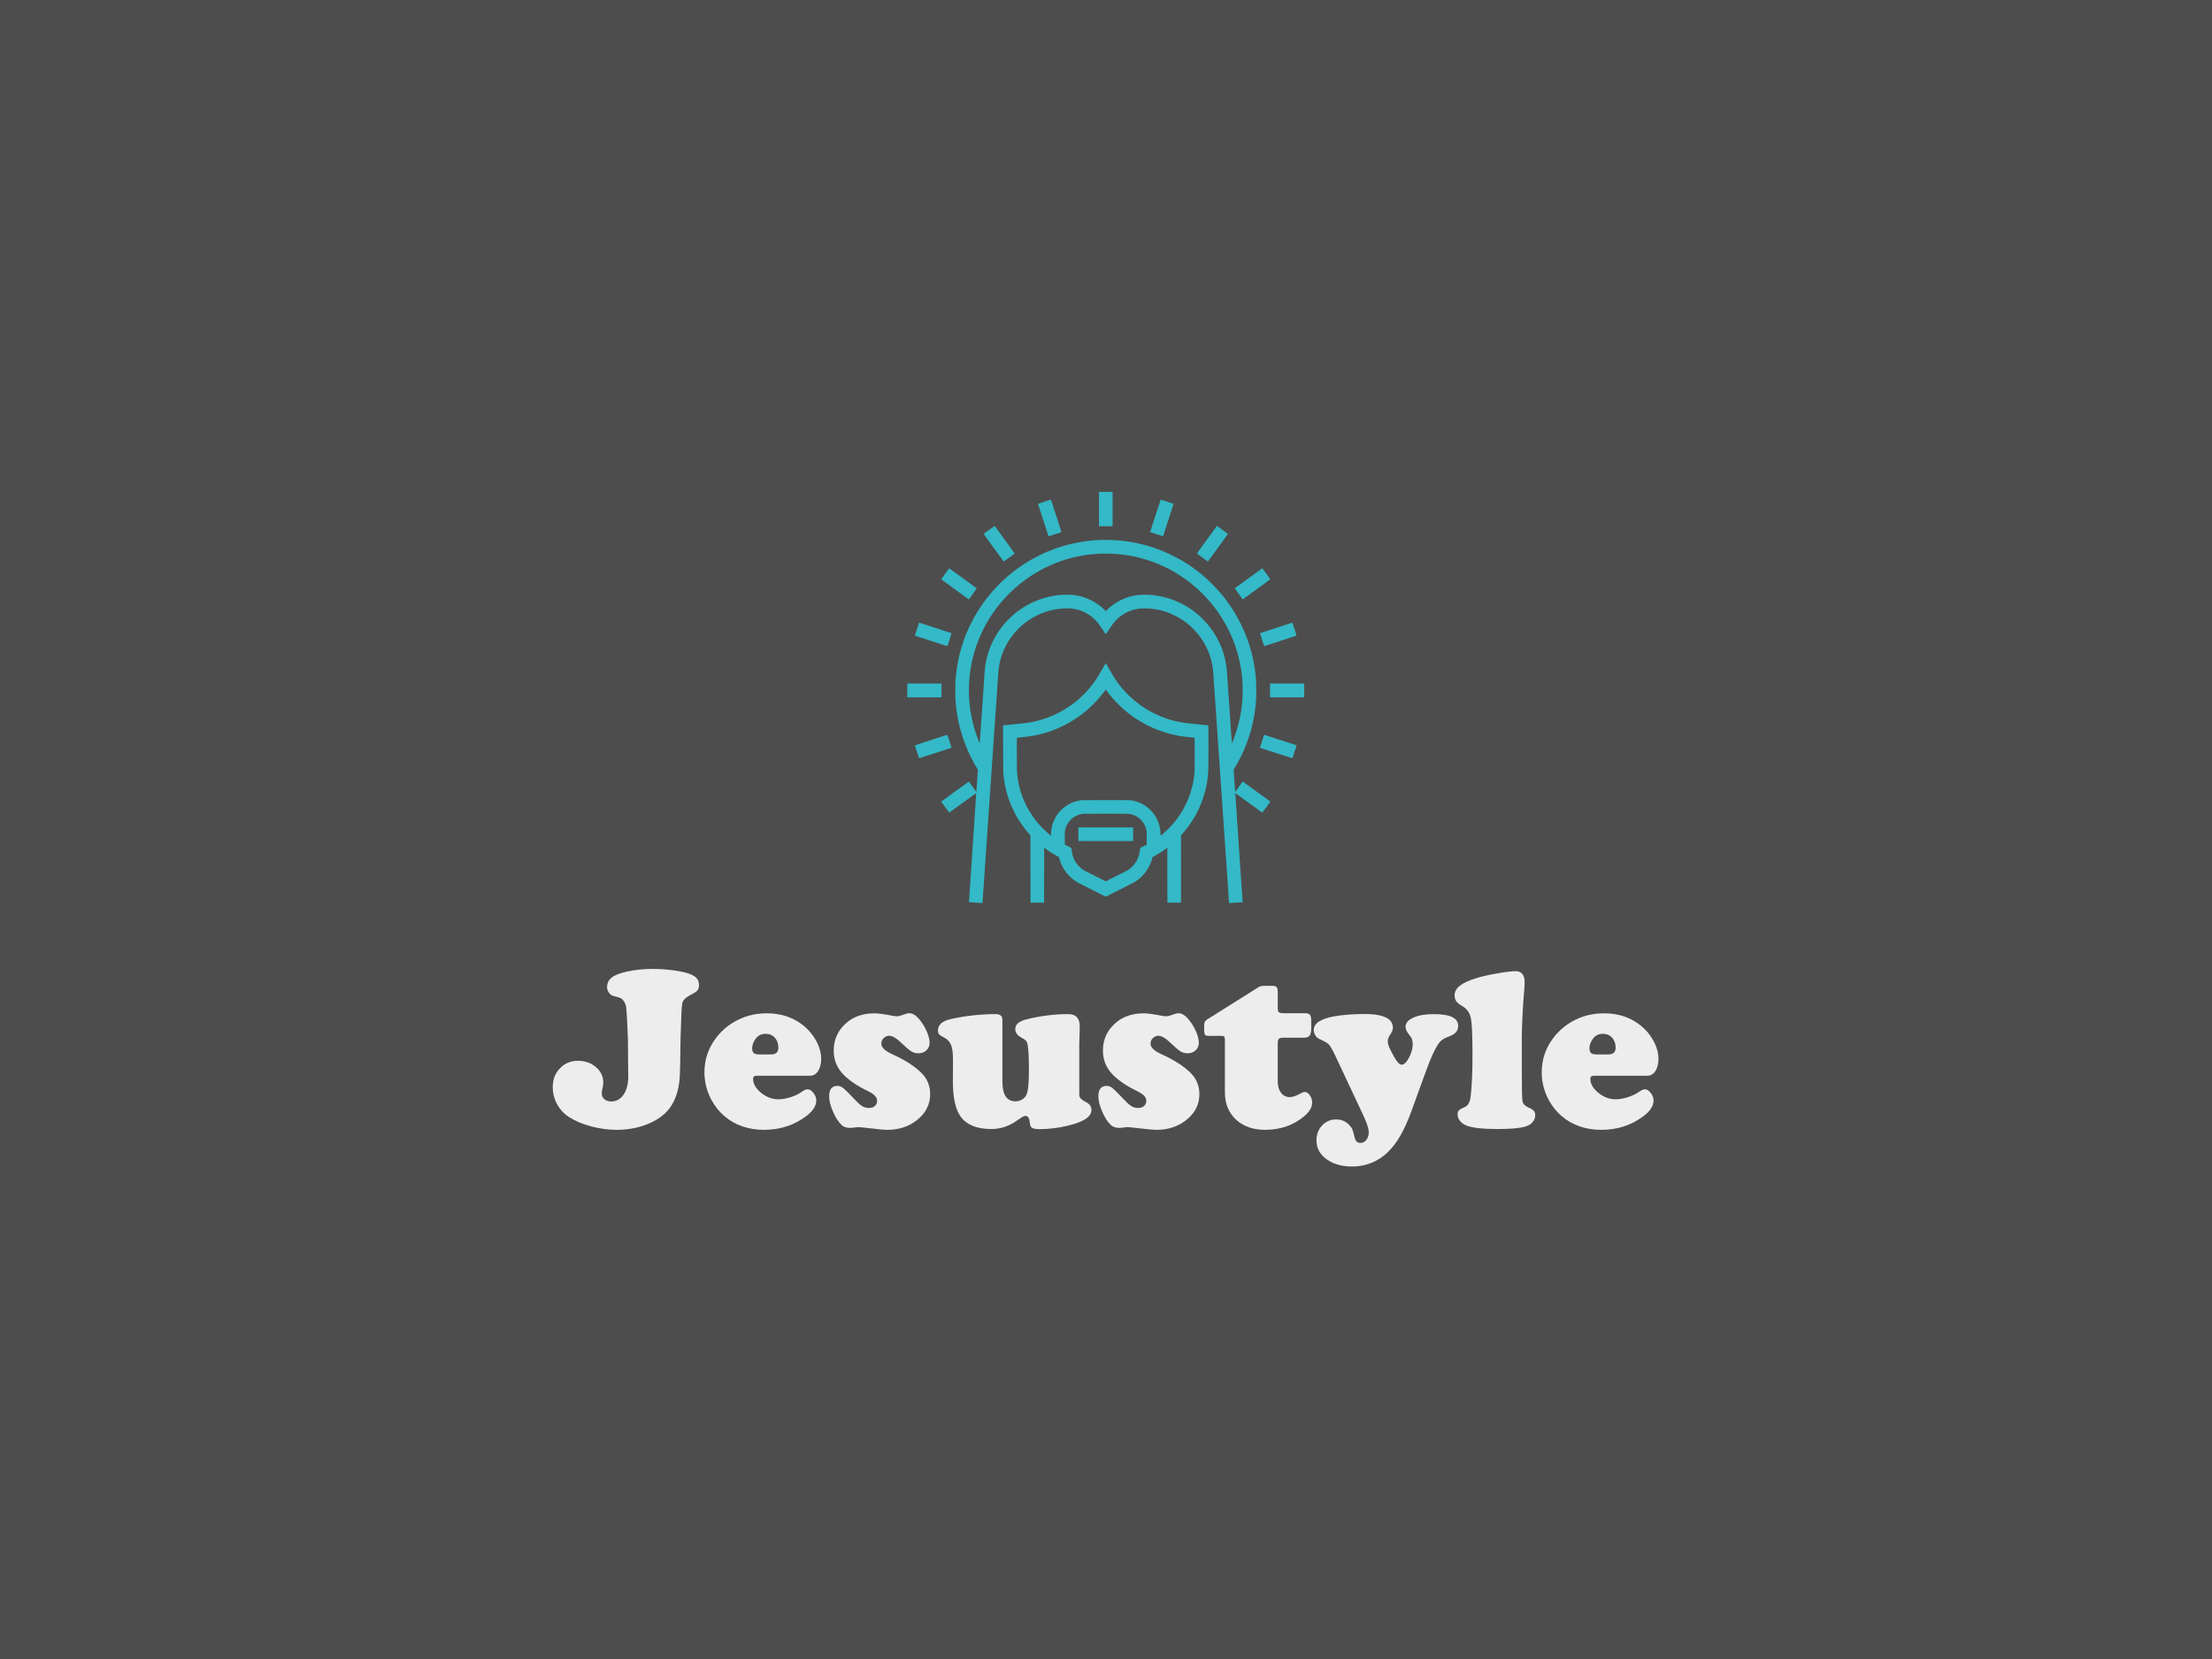 <?xml version="1.0" encoding="utf-8"?>
<svg version="1.1" xmlns:cc="http://creativecommons.org/ns#" xmlns:dc="http://purl.org/dc/elements/1.1/" xmlns:rdf="http://www.w3.org/1999/02/22-rdf-syntax-ns#" xmlns="http://www.w3.org/2000/svg" xmlns:xlink="http://www.w3.org/1999/xlink" x="0px" y="0px" viewBox="0 0 1024 768" xml:space="preserve">
<rect fill="#4d4d4d" width="1024" height="768" />

 
 <g id="logo-group" transform="translate(-179.89 -138) scale(1.351)">
  <path id="path703255" style="font-variant-ligatures:none" d="m356.86 434.15q4.371 0 8.897 0.78 3.707 0.624 5.307 1.717t1.6 3.005q0 1.21-0.585 1.912-0.585 0.663-2.537 1.639-2.263 1.171-2.615 2.771-0.312 1.561-0.585 12.253-0.117 10.341-0.234 12.409-0.078 2.068-0.468 4.019-1.132 5.697-4.566 8.936-2.81 2.654-7.219 4.176t-9.288 1.522q-4.332 0-8.702-1.132-4.332-1.132-7.532-3.122-2.654-1.639-4.215-4.41-1.561-2.81-1.561-5.971 0-3.902 2.458-6.439 2.458-2.576 6.166-2.576 3.629 0 6.166 2.146 2.537 2.185 2.537 5.385 0 0.82-0.468 2.732-0.078 0.39-0.078 0.859 0 1.249 0.898 2.029 0.898 0.78 2.38 0.78 2.615 0 4.215-2.341 1.6-2.341 1.6-6.166l-0.039-3.551-0.078-9.561q-0.351-8.702-0.546-10.224-0.156-1.561-0.859-2.537-0.585-0.78-1.054-1.015-0.429-0.234-2.42-0.741-0.937-0.195-1.6-1.093-0.663-0.898-0.663-1.912 0-2.107 1.639-3.356 1.678-1.288 5.424-2.068 4.176-0.859 8.624-0.859z" stroke-miterlimit="2" stroke-width="0" fill="#ededed"/>
  <path id="path703257" style="font-variant-ligatures:none" d="m410.75 470.75h-18.341q-1.21 0-1.21 1.054 0 2.537 2.732 4.8 2.771 2.224 5.932 2.224 1.873 0 4.136-0.702 2.302-0.741 3.785-1.795 1.327-0.937 2.107-0.937 1.015 0 1.99 1.249 0.976 1.249 0.976 2.576 0 2.81-3.512 5.424-6.205 4.644-14.322 4.644-8.195 0-13.736-4.761-2.693-2.341-4.449-5.658-2.302-4.41-2.302-9.288 0-6.556 3.98-11.785 3.434-4.527 8.741-6.751 3.98-1.678 8.624-1.678 7.415 0 12.605 4.215 2.615 2.107 4.215 4.995 1.834 3.278 1.834 6.4 0 2.537-1.054 4.176-1.054 1.6-2.732 1.6zm-17.326-7.297h3.941q2.498 0 2.498-2.302 0-2.107-1.21-3.434t-3.161-1.327q-2.185 0-3.434 1.717-1.171 1.6-1.171 3.239 0 1.171 0.546 1.639 0.585 0.468 1.99 0.468z" stroke-miterlimit="2" stroke-width="0" fill="#ededed"/>
  <path id="path703259" style="font-variant-ligatures:none" d="m432.76 449.37q1.951 0 6.361 0.859 0.898 0.156 1.483 0.156 0.663 0 2.575-0.702 0.898-0.351 1.522-0.351 1.795 0 3.629 2.302 1.483 1.834 2.42 4.019 0.937 2.185 0.937 3.785 0 1.561-1.093 2.615-1.093 1.015-2.732 1.015-1.366 0-2.458-0.663-1.054-0.663-3.434-2.927-2.498-2.42-4.136-2.42-1.093 0-1.912 0.82-0.78 0.78-0.78 1.873 0 1.912 3.668 3.59 6.595 2.966 10.107 6.478 2.966 2.966 2.966 7.258 0 5.424-4.761 9.053-4.097 3.161-10.029 3.161-1.522 0-5.541-0.507-3.785-0.429-4.254-0.429-0.507 0-1.171 0.117-1.132 0.156-1.639 0.156-1.834 0-2.888-0.937-1.6-1.444-2.966-4.527-1.366-3.122-1.366-5.346 0-3.59 2.81-3.59 1.093 0 1.99 0.741 0.937 0.702 3.863 3.824 1.6 1.717 2.654 2.38 1.054 0.624 2.263 0.624 1.288 0 2.068-0.663 0.78-0.702 0.78-1.834 0-1.756-3.005-3.2-6.283-3.083-9.092-6.361-2.771-3.278-2.771-7.571 0-4.644 2.849-8 4.058-4.8 11.083-4.8z" stroke-miterlimit="2" stroke-width="0" fill="#ededed"/>
  <path id="path703261" style="font-variant-ligatures:none" d="m476.63 451.59v21.151q0 6.79 4.488 6.79 1.132 0 2.224-0.624 1.093-0.663 1.522-1.6 0.859-1.873 0.859-8.351 0-6.4-0.429-8.741-0.156-0.976-0.546-1.405-0.39-0.468-1.483-1.054-2.224-1.171-2.224-2.966 0-2.419 3.824-3.356 7.258-1.795 14.322-1.795 3.941 0 3.941 4.176 0 0.429-0.039 1.756-0.078 1.873-0.117 4.566v17.209q0 1.327 2.263 2.419 1.912 0.937 1.912 2.732 0 3.512-8.312 5.424-4.878 1.132-9.444 1.132-1.873 0-2.575-0.429-0.663-0.429-0.78-1.678-0.195-2.42-1.483-2.42-0.468 0-0.859 0.234-0.39 0.195-2.38 1.561-3.941 2.693-8.468 2.693-7.492 0-10.575-4.332-2.615-3.629-2.615-12.214 0-3.2 0.039-5.463 0-1.327 0-1.795 0-3.356-0.624-4.917-0.585-1.6-2.185-2.498-1.522-0.78-1.951-1.249-0.39-0.468-0.39-1.288 0-2.966 4.488-3.941 7.649-1.678 15.297-1.678 2.302 0 2.302 1.951z" stroke-miterlimit="2" stroke-width="0" fill="#ededed"/>
  <path id="path703263" style="font-variant-ligatures:none" d="m525.01 449.37q1.951 0 6.361 0.859 0.898 0.156 1.483 0.156 0.663 0 2.576-0.702 0.898-0.351 1.522-0.351 1.795 0 3.629 2.302 1.483 1.834 2.42 4.019 0.937 2.185 0.937 3.785 0 1.561-1.093 2.615-1.093 1.015-2.732 1.015-1.366 0-2.458-0.663-1.054-0.663-3.434-2.927-2.498-2.42-4.136-2.42-1.093 0-1.912 0.82-0.78 0.78-0.78 1.873 0 1.912 3.668 3.59 6.595 2.966 10.107 6.478 2.966 2.966 2.966 7.258 0 5.424-4.761 9.053-4.098 3.161-10.029 3.161-1.522 0-5.541-0.507-3.785-0.429-4.254-0.429-0.507 0-1.171 0.117-1.132 0.156-1.639 0.156-1.834 0-2.888-0.937-1.6-1.444-2.966-4.527-1.366-3.122-1.366-5.346 0-3.59 2.81-3.59 1.093 0 1.99 0.741 0.937 0.702 3.863 3.824 1.6 1.717 2.654 2.38 1.054 0.624 2.263 0.624 1.288 0 2.068-0.663 0.78-0.702 0.78-1.834 0-1.756-3.005-3.2-6.283-3.083-9.092-6.361-2.771-3.278-2.771-7.571 0-4.644 2.849-8 4.058-4.8 11.083-4.8z" stroke-miterlimit="2" stroke-width="0" fill="#ededed"/>
  <path id="path703265" style="font-variant-ligatures:none" d="m570.98 459.59v13.19q0 2.341 1.132 3.824 1.171 1.483 2.966 1.483 1.522 0 4.019-1.405 0.585-0.351 1.171-0.351 0.937 0 1.717 1.132 0.78 1.132 0.78 2.458 0 2.419-2.654 4.644-5.541 4.722-13.424 4.722-6.244 0-10.029-3.512-3.785-3.551-3.785-9.327v-18.029q0-0.898-0.234-1.093-0.195-0.234-1.093-0.234h-4.019q-1.132 0-1.444-0.351-0.312-0.39-0.312-1.756v-1.717q0.039-1.171 0.898-1.717l17.873-11.239q0.663-0.351 1.639-0.351h3.161q0.976 0 1.288 0.468 0.351 0.429 0.351 1.756v5.268q0 1.171 0.351 1.522 0.39 0.351 1.6 0.351h7.219q1.444 0 1.873 0.546 0.429 0.507 0.429 2.224v2.302q0 1.873-0.546 2.615-0.546 0.702-1.99 0.702h-7.063q-1.093 0-1.483 0.39-0.39 0.39-0.39 1.483z" stroke-miterlimit="2" stroke-width="0" fill="#ededed"/>
  <path id="path703267" style="font-variant-ligatures:none" d="m621.99 468.57-5.151 14.166q-1.912 5.268-3.863 8.585-1.912 3.356-4.371 5.697-5.073 4.839-12.214 4.839-5.776 0-9.366-3.044-2.771-2.341-2.771-5.971 0-3.005 1.912-5.034 1.951-2.068 4.761-2.068t4.527 1.873q0.819 0.859 1.093 1.522 0.273 0.663 0.819 2.927 0.429 1.717 1.951 1.717 1.21 0 2.029-1.054t0.82-2.615q0-1.834-2.029-6.127l-9.405-20.019q-1.483-3.122-2.224-3.902-0.741-0.78-3.278-1.912-0.78-0.312-1.366-1.21-0.546-0.937-0.546-1.795 0-3.473 6.907-4.722 4.605-0.819 10.497-0.819 4.136 0 6.517 0.859 3.2 1.132 3.2 3.863 0 0.976-0.898 2.302-0.859 1.249-0.859 2.224 0 0.937 0.39 1.951 0.429 1.015 1.756 3.434 1.483 2.732 2.615 2.732 1.21 0 2.498-2.38 1.288-2.42 1.288-4.644 0-1.795-0.976-2.927-1.483-1.756-1.483-3.005 0-1.99 2.654-3.161 2.654-1.21 7.102-1.21 8.273 0 8.273 3.98 0 1.444-0.859 2.341-0.819 0.859-3.044 1.639-1.873 0.702-2.966 2.341-1.717 2.615-3.941 8.624z" stroke-miterlimit="2" stroke-width="0" fill="#ededed"/>
  <path id="path703269" style="font-variant-ligatures:none" d="m654.61 457.29v12.527q0 8.312 0.234 9.678 0.273 1.366 1.951 2.107 1.444 0.624 1.912 1.171 0.507 0.546 0.507 1.561 0 1.288-0.937 2.341-0.898 1.054-2.419 1.483-2.81 0.859-9.483 0.859-7.532 0-10.575-1.132-1.405-0.507-2.302-1.561-0.898-1.093-0.898-2.263 0-0.937 0.468-1.444 0.507-0.507 2.146-1.21 1.522-0.663 1.873-3.629 0.624-5.073 0.624-14.439 0-9.522-0.546-12.253-0.546-2.732-2.732-4.058-1.639-0.937-2.263-1.756-0.585-0.859-0.585-2.068 0-1.912 1.834-3.317 1.834-1.444 5.854-2.654 2.693-0.82 6.985-1.561 4.293-0.741 6.244-0.741 3.083 0 3.083 3.824 0 1.249-0.39 5.736-0.507 6.985-0.585 12.8z" stroke-miterlimit="2" stroke-width="0" fill="#ededed"/>
  <path id="path703271" style="font-variant-ligatures:none" d="m697.65 470.75h-18.341q-1.21 0-1.21 1.054 0 2.537 2.732 4.8 2.771 2.224 5.932 2.224 1.873 0 4.136-0.702 2.302-0.741 3.785-1.795 1.327-0.937 2.107-0.937 1.015 0 1.99 1.249 0.976 1.249 0.976 2.576 0 2.81-3.512 5.424-6.205 4.644-14.322 4.644-8.195 0-13.736-4.761-2.693-2.341-4.449-5.658-2.302-4.41-2.302-9.288 0-6.556 3.98-11.785 3.434-4.527 8.741-6.751 3.98-1.678 8.624-1.678 7.414 0 12.605 4.215 2.615 2.107 4.215 4.995 1.834 3.278 1.834 6.4 0 2.537-1.054 4.176-1.054 1.6-2.732 1.6zm-17.326-7.297h3.941q2.498 0 2.498-2.302 0-2.107-1.21-3.434t-3.161-1.327q-2.185 0-3.434 1.717-1.171 1.6-1.171 3.239 0 1.171 0.546 1.639 0.585 0.468 1.99 0.468z" stroke-miterlimit="2" stroke-width="0" fill="#ededed"/>
  <path id="icon" stroke-width=".75" fill="#33b9c7" d="m512.06 270.7h-2.335v11.759h4.67v-11.759zm-18.806 2.629c-0.012 0.001-1.011 0.325-2.221 0.719-1.21 0.394-2.2 0.734-2.2 0.755 0 0.021 0.809 2.527 1.796 5.567 0.988 3.041 1.803 5.535 1.81 5.542 0.007 0.007 1.005-0.309 2.217-0.703 1.212-0.394 2.211-0.723 2.22-0.731 0.009-0.008-0.798-2.52-1.793-5.583-0.995-3.063-1.818-5.568-1.83-5.566zm37.634 0.01c-0.023-0.007-0.855 2.494-1.849 5.558-0.994 3.064-1.801 5.576-1.793 5.583 0.008 0.007 1.007 0.334 2.22 0.726 1.214 0.393 2.213 0.707 2.221 0.699 0.008-0.008 0.821-2.502 1.807-5.54 0.986-3.039 1.792-5.543 1.792-5.565 0-0.021-0.98-0.356-2.179-0.744-1.198-0.387-2.198-0.711-2.22-0.718zm-56.89 9.028c-0.015-0.015-0.853 0.571-1.861 1.304-1.008 0.732-1.858 1.356-1.887 1.385-0.044 0.044 0.58 0.926 3.367 4.764 1.881 2.591 3.438 4.716 3.459 4.724 0.021 0.008 0.883-0.6 1.916-1.351l1.877-1.364-0.092-0.13c-0.05-0.07-1.59-2.193-3.421-4.716-1.832-2.523-3.343-4.6-3.358-4.615zm76.222 0.016-0.078-0.053-3.425 4.714c-1.884 2.593-3.429 4.732-3.435 4.753-0.005 0.021 0.831 0.65 1.859 1.397 1.028 0.747 1.882 1.357 1.897 1.357 0.015-0 1.566-2.118 3.446-4.706 1.88-2.588 3.422-4.722 3.428-4.743 0.006-0.02-0.805-0.628-1.801-1.351-0.997-0.723-1.848-1.338-1.891-1.367zm-38.368 4.754c-0.424 0.005-0.959 0.013-1.188 0.019-0.229 0.006-0.811 0.031-1.293 0.055-0.482 0.025-1.204 0.073-1.605 0.106-0.401 0.034-1.068 0.099-1.48 0.146-0.413 0.046-1.022 0.122-1.355 0.169-0.332 0.047-0.989 0.149-1.46 0.227-0.47 0.078-1.221 0.217-1.668 0.308-0.447 0.091-1.104 0.233-1.46 0.315-0.355 0.083-1.04 0.254-1.522 0.382-0.482 0.128-1.326 0.37-1.877 0.538-0.55 0.168-1.216 0.381-1.48 0.472-0.264 0.091-0.77 0.272-1.125 0.402-0.355 0.13-1.039 0.394-1.519 0.588-0.481 0.194-1.222 0.506-1.648 0.694-0.426 0.188-1.347 0.627-2.046 0.976-0.7 0.349-1.638 0.839-2.085 1.088-0.447 0.249-1.151 0.657-1.564 0.906-0.413 0.249-1.163 0.724-1.668 1.056-0.505 0.332-1.171 0.783-1.48 1.002-0.309 0.219-0.929 0.675-1.376 1.013-0.447 0.339-1.057 0.815-1.355 1.059-0.298 0.244-0.833 0.693-1.188 0.997-0.355 0.305-0.918 0.805-1.251 1.111-0.332 0.306-0.921 0.867-1.307 1.247-0.387 0.379-1.027 1.037-1.423 1.462-0.396 0.424-0.934 1.015-1.195 1.314-0.261 0.298-0.729 0.852-1.041 1.23-0.311 0.378-0.797 0.988-1.079 1.355-0.282 0.367-0.768 1.024-1.079 1.46-0.311 0.436-0.812 1.168-1.114 1.626-0.302 0.459-0.77 1.2-1.04 1.647-0.27 0.447-0.706 1.198-0.967 1.668-0.262 0.47-0.689 1.277-0.949 1.793-0.26 0.516-0.636 1.294-0.836 1.729-0.2 0.435-0.513 1.148-0.696 1.585s-0.507 1.263-0.721 1.836c-0.213 0.573-0.53 1.474-0.703 2.002-0.173 0.527-0.42 1.325-0.548 1.772-0.128 0.447-0.344 1.254-0.479 1.793-0.135 0.539-0.341 1.444-0.457 2.01-0.116 0.567-0.276 1.421-0.356 1.897-0.08 0.477-0.192 1.214-0.249 1.638-0.057 0.424-0.141 1.147-0.188 1.605-0.046 0.459-0.104 1.087-0.128 1.397-0.024 0.309-0.062 0.919-0.085 1.355-0.022 0.436-0.041 1.58-0.041 2.544-0 0.963 0.018 2.098 0.041 2.523 0.023 0.424 0.071 1.137 0.107 1.585 0.035 0.447 0.101 1.141 0.146 1.543 0.045 0.401 0.111 0.945 0.146 1.209 0.035 0.264 0.12 0.827 0.188 1.251 0.068 0.424 0.19 1.118 0.271 1.543 0.081 0.424 0.214 1.062 0.294 1.418 0.081 0.355 0.239 1.018 0.353 1.472 0.114 0.455 0.311 1.186 0.437 1.626 0.127 0.44 0.372 1.232 0.546 1.759 0.173 0.527 0.462 1.356 0.641 1.841 0.179 0.485 0.447 1.18 0.595 1.543 0.148 0.363 0.414 0.989 0.59 1.39 0.176 0.401 0.563 1.226 0.86 1.832 0.296 0.606 0.692 1.385 0.878 1.731 0.186 0.346 0.451 0.825 0.588 1.066 0.137 0.241 0.438 0.754 0.668 1.14l0.419 0.701-0.24 3.552c-0.132 1.953-0.252 3.658-0.268 3.787l-0.028 0.235-1.267-1.748c-0.697-0.961-1.281-1.756-1.297-1.766-0.016-0.01-2.148 1.52-4.738 3.401-2.589 1.881-4.714 3.437-4.721 3.458-0.008 0.021 0.6 0.883 1.351 1.915 0.751 1.032 1.381 1.866 1.401 1.854 0.02-0.012 2.102-1.524 4.626-3.358 2.524-1.834 4.599-3.326 4.612-3.314s-0.551 8.416-1.251 18.674c-0.7 10.259-1.26 18.664-1.245 18.678 0.015 0.014 1.057 0.096 2.315 0.181 1.258 0.086 2.301 0.14 2.317 0.12 0.016-0.019 1.246-17.881 2.732-39.692 1.486-21.812 2.729-39.901 2.762-40.198 0.033-0.298 0.113-0.862 0.18-1.254 0.066-0.392 0.17-0.936 0.23-1.209 0.061-0.274 0.193-0.798 0.293-1.165 0.101-0.367 0.279-0.949 0.396-1.293s0.317-0.888 0.444-1.209c0.127-0.321 0.427-0.987 0.667-1.48 0.24-0.493 0.57-1.131 0.733-1.418 0.163-0.287 0.441-0.747 0.616-1.022 0.176-0.276 0.483-0.732 0.684-1.013 0.2-0.282 0.553-0.748 0.782-1.036 0.23-0.288 0.639-0.77 0.909-1.072 0.271-0.301 0.743-0.792 1.049-1.09 0.306-0.299 0.717-0.685 0.912-0.859 0.195-0.173 0.556-0.478 0.802-0.676 0.246-0.198 0.631-0.496 0.855-0.661 0.224-0.165 0.698-0.492 1.054-0.725 0.356-0.234 0.881-0.56 1.168-0.727 0.287-0.166 0.85-0.467 1.251-0.669 0.402-0.201 0.936-0.454 1.188-0.562 0.252-0.108 0.59-0.248 0.751-0.312 0.161-0.064 0.536-0.201 0.834-0.306 0.298-0.104 0.764-0.256 1.036-0.339 0.272-0.082 0.75-0.214 1.063-0.292 0.313-0.078 0.868-0.201 1.233-0.272 0.365-0.071 1.022-0.175 1.46-0.23 0.438-0.055 1.084-0.12 1.435-0.144 0.352-0.024 1.023-0.044 1.492-0.044 0.473 0 1.123 0.028 1.461 0.064 0.334 0.035 0.808 0.102 1.052 0.148 0.244 0.047 0.66 0.139 0.923 0.206 0.264 0.067 0.696 0.195 0.959 0.285 0.264 0.09 0.63 0.224 0.813 0.296 0.183 0.073 0.587 0.261 0.897 0.416 0.31 0.155 0.741 0.39 0.959 0.523 0.218 0.132 0.584 0.374 0.813 0.537 0.229 0.163 0.633 0.477 0.897 0.698 0.264 0.221 0.698 0.628 0.965 0.905 0.266 0.277 0.648 0.706 0.848 0.955 0.199 0.249 0.872 1.216 1.496 2.149 0.623 0.934 1.143 1.698 1.154 1.698 0.012 0 0.531-0.764 1.154-1.698 0.623-0.934 1.296-1.901 1.496-2.149 0.2-0.248 0.577-0.673 0.838-0.944 0.261-0.271 0.635-0.631 0.832-0.799 0.196-0.169 0.574-0.469 0.839-0.667 0.265-0.198 0.701-0.492 0.967-0.653 0.266-0.161 0.71-0.406 0.985-0.543 0.275-0.138 0.669-0.32 0.876-0.406 0.206-0.086 0.591-0.229 0.855-0.319 0.264-0.089 0.696-0.217 0.959-0.284 0.264-0.067 0.621-0.15 0.792-0.184 0.172-0.035 0.548-0.097 0.834-0.138 0.42-0.06 0.792-0.074 1.918-0.073 1.039 0.001 1.573 0.02 2.085 0.075 0.378 0.041 0.979 0.118 1.335 0.173 0.356 0.055 0.957 0.166 1.335 0.247 0.378 0.082 0.965 0.224 1.303 0.317 0.339 0.093 0.911 0.268 1.272 0.39 0.361 0.122 0.957 0.341 1.323 0.487 0.367 0.146 1.107 0.485 1.646 0.754 0.539 0.268 1.243 0.645 1.564 0.838 0.321 0.193 0.725 0.442 0.897 0.554 0.172 0.112 0.534 0.36 0.805 0.553 0.271 0.192 0.73 0.54 1.022 0.772 0.291 0.232 0.708 0.581 0.925 0.774 0.218 0.194 0.637 0.589 0.931 0.878 0.294 0.289 0.757 0.772 1.028 1.073 0.271 0.301 0.681 0.784 0.91 1.072 0.23 0.288 0.575 0.745 0.768 1.016 0.193 0.271 0.5 0.727 0.684 1.014 0.184 0.286 0.468 0.756 0.631 1.042 0.163 0.286 0.493 0.925 0.733 1.418 0.24 0.493 0.54 1.159 0.666 1.48 0.127 0.321 0.317 0.837 0.423 1.147 0.106 0.31 0.247 0.751 0.314 0.98 0.067 0.229 0.187 0.68 0.267 1.001 0.08 0.321 0.194 0.836 0.254 1.144 0.059 0.309 0.143 0.806 0.187 1.105 0.044 0.299 0.101 0.76 0.128 1.024 0.027 0.264 1.263 18.282 2.746 40.04 1.483 21.758 2.71 39.574 2.726 39.59 0.016 0.016 1.066-0.042 2.334-0.128 1.268-0.086 2.308-0.16 2.313-0.163 0.005-0.003-0.565-8.409-1.266-18.679-0.7-10.27-1.264-18.682-1.252-18.694 0.012-0.012 2.087 1.48 4.611 3.315 2.524 1.835 4.607 3.346 4.627 3.359 0.02 0.013 0.658-0.829 1.415-1.871l1.378-1.894-4.699-3.413c-2.584-1.877-4.72-3.426-4.747-3.443-0.032-0.019-0.501 0.591-1.334 1.737l-1.286 1.767-0.028-0.234c-0.015-0.129-0.136-1.832-0.268-3.786l-0.24-3.552 0.43-0.719c0.237-0.395 0.636-1.086 0.887-1.535 0.251-0.45 0.754-1.417 1.117-2.151 0.363-0.734 0.8-1.653 0.971-2.043 0.171-0.39 0.434-1.009 0.583-1.376 0.15-0.367 0.422-1.071 0.605-1.564 0.183-0.493 0.483-1.357 0.667-1.918 0.184-0.562 0.438-1.388 0.565-1.835 0.127-0.447 0.315-1.151 0.418-1.564 0.103-0.413 0.263-1.088 0.354-1.501 0.091-0.413 0.223-1.051 0.292-1.418 0.07-0.367 0.164-0.892 0.209-1.168 0.046-0.275 0.13-0.829 0.187-1.23 0.058-0.402 0.142-1.077 0.188-1.501 0.046-0.424 0.112-1.109 0.146-1.522 0.034-0.413 0.084-1.187 0.111-1.721 0.03-0.609 0.04-1.734 0.027-3.023-0.013-1.279-0.047-2.39-0.088-2.949-0.037-0.493-0.105-1.263-0.151-1.71-0.046-0.447-0.122-1.104-0.168-1.46-0.046-0.356-0.159-1.102-0.25-1.658-0.092-0.557-0.251-1.429-0.354-1.939-0.103-0.51-0.309-1.415-0.456-2.011-0.147-0.596-0.373-1.45-0.502-1.897-0.129-0.447-0.385-1.273-0.57-1.835-0.185-0.562-0.49-1.435-0.68-1.939-0.189-0.505-0.432-1.133-0.54-1.397-0.108-0.264-0.386-0.911-0.618-1.439-0.232-0.527-0.68-1.475-0.995-2.106-0.315-0.631-0.787-1.532-1.05-2.002-0.262-0.47-0.698-1.221-0.968-1.668-0.271-0.447-0.726-1.17-1.011-1.605-0.286-0.436-0.807-1.196-1.159-1.689-0.352-0.493-0.888-1.216-1.191-1.605-0.303-0.39-0.841-1.056-1.195-1.48-0.354-0.425-0.955-1.119-1.335-1.543-0.381-0.424-1.209-1.288-1.841-1.92-0.632-0.631-1.43-1.401-1.774-1.71-0.344-0.309-0.879-0.779-1.188-1.044-0.31-0.265-0.854-0.716-1.209-1.002-0.355-0.286-0.947-0.745-1.313-1.02-0.367-0.275-0.892-0.662-1.168-0.858-0.275-0.197-0.941-0.649-1.48-1.004-0.539-0.356-1.355-0.871-1.814-1.147-0.459-0.275-1.144-0.672-1.522-0.882-0.378-0.21-1.204-0.642-1.835-0.96-0.63-0.318-1.466-0.723-1.856-0.9-0.39-0.176-1.047-0.462-1.46-0.635-0.413-0.173-1.116-0.453-1.564-0.624-0.447-0.171-1.282-0.468-1.856-0.661-0.573-0.193-1.399-0.455-1.835-0.583-0.436-0.128-1.261-0.352-1.835-0.498-0.573-0.146-1.399-0.342-1.835-0.435-0.436-0.093-1.145-0.235-1.575-0.315-0.43-0.08-1.162-0.201-1.626-0.269-0.464-0.068-1.153-0.161-1.531-0.207-0.378-0.045-0.997-0.111-1.376-0.146-0.378-0.035-0.97-0.083-1.314-0.107-0.344-0.024-1.141-0.062-1.772-0.084-0.63-0.022-1.494-0.037-1.918-0.033zm0.584 4.727c1.135 0.007 2.327 0.033 2.648 0.057 0.321 0.024 0.903 0.073 1.293 0.108 0.39 0.035 1.084 0.111 1.543 0.168 0.459 0.057 1.181 0.16 1.605 0.229 0.425 0.069 1.025 0.173 1.334 0.232 0.31 0.058 0.901 0.181 1.314 0.271 0.413 0.091 1.145 0.266 1.626 0.39 0.482 0.124 1.279 0.347 1.772 0.497 0.493 0.15 1.197 0.374 1.564 0.499 0.367 0.125 1.005 0.354 1.418 0.509 0.413 0.155 1.098 0.427 1.522 0.604 0.425 0.178 1.072 0.46 1.439 0.627 0.367 0.167 1.118 0.532 1.668 0.811 0.55 0.279 1.264 0.653 1.585 0.832 0.321 0.179 0.904 0.519 1.296 0.754 0.392 0.235 1.027 0.629 1.411 0.875 0.384 0.246 1.058 0.702 1.497 1.012 0.44 0.311 0.987 0.706 1.216 0.878 0.229 0.173 0.727 0.561 1.105 0.863 0.378 0.302 0.969 0.791 1.313 1.087 0.343 0.296 0.859 0.753 1.147 1.016 0.287 0.263 0.838 0.789 1.225 1.168 0.386 0.379 0.99 0.998 1.34 1.377 0.351 0.378 0.867 0.95 1.147 1.271 0.28 0.321 0.766 0.902 1.081 1.293 0.314 0.391 0.797 1.01 1.072 1.377 0.275 0.367 0.632 0.855 0.794 1.084 0.162 0.229 0.543 0.792 0.846 1.251 0.304 0.459 0.782 1.218 1.063 1.689 0.281 0.47 0.666 1.136 0.857 1.48 0.19 0.344 0.585 1.104 0.877 1.689 0.292 0.585 0.71 1.467 0.928 1.96 0.218 0.493 0.523 1.216 0.678 1.605 0.155 0.39 0.42 1.093 0.589 1.564 0.169 0.47 0.419 1.211 0.555 1.647 0.136 0.436 0.332 1.093 0.435 1.46 0.103 0.367 0.253 0.93 0.333 1.251 0.081 0.321 0.221 0.922 0.313 1.334 0.092 0.413 0.233 1.116 0.315 1.564 0.081 0.447 0.203 1.188 0.271 1.647 0.068 0.459 0.161 1.181 0.208 1.605 0.047 0.424 0.113 1.119 0.147 1.544 0.034 0.425 0.083 1.269 0.11 1.877 0.029 0.662 0.038 1.68 0.023 2.543-0.014 0.791-0.054 1.842-0.089 2.335-0.035 0.493-0.102 1.262-0.148 1.71-0.047 0.447-0.132 1.151-0.189 1.564-0.058 0.413-0.142 0.976-0.188 1.251-0.046 0.275-0.149 0.838-0.23 1.251-0.081 0.413-0.231 1.116-0.334 1.564-0.103 0.447-0.291 1.198-0.418 1.668-0.127 0.47-0.35 1.239-0.496 1.71-0.146 0.47-0.381 1.183-0.522 1.585-0.141 0.401-0.385 1.058-0.541 1.46-0.156 0.401-0.337 0.861-0.402 1.021l-0.118 0.291-0.031-0.208c-0.017-0.114-0.398-5.622-0.846-12.238-0.448-6.617-0.844-12.34-0.878-12.718-0.035-0.379-0.111-1.017-0.168-1.418-0.058-0.402-0.168-1.051-0.246-1.443-0.078-0.393-0.217-1.016-0.31-1.384-0.093-0.369-0.264-0.983-0.379-1.364-0.116-0.381-0.31-0.969-0.432-1.305-0.122-0.337-0.322-0.856-0.442-1.154-0.121-0.298-0.367-0.858-0.546-1.245-0.179-0.387-0.489-1.006-0.688-1.376-0.2-0.37-0.503-0.908-0.675-1.195-0.171-0.286-0.466-0.756-0.655-1.042-0.189-0.287-0.471-0.7-0.627-0.917-0.156-0.218-0.467-0.632-0.691-0.921-0.224-0.289-0.646-0.803-0.939-1.143-0.292-0.34-0.813-0.908-1.158-1.263-0.345-0.354-0.89-0.882-1.212-1.173-0.322-0.291-0.754-0.67-0.96-0.842-0.206-0.172-0.548-0.448-0.76-0.613-0.211-0.166-0.596-0.453-0.855-0.64s-0.704-0.493-0.991-0.683c-0.286-0.189-0.758-0.485-1.047-0.658-0.289-0.173-0.749-0.435-1.022-0.584-0.273-0.148-0.702-0.373-0.955-0.5-0.252-0.126-0.824-0.389-1.272-0.584-0.447-0.195-1.123-0.467-1.501-0.605-0.378-0.138-0.922-0.326-1.209-0.419-0.286-0.093-0.84-0.254-1.23-0.358-0.39-0.105-0.962-0.246-1.272-0.314-0.31-0.069-0.891-0.18-1.293-0.248-0.401-0.068-0.962-0.153-1.246-0.189-0.284-0.036-0.875-0.096-1.314-0.134-0.508-0.043-1.266-0.068-2.09-0.07-0.949-0.002-1.462 0.017-1.929 0.069-0.35 0.039-0.919 0.118-1.264 0.177-0.346 0.058-0.927 0.18-1.293 0.27-0.366 0.09-0.904 0.241-1.196 0.335-0.292 0.094-0.819 0.284-1.17 0.422-0.351 0.138-0.952 0.406-1.334 0.597-0.383 0.19-0.961 0.506-1.285 0.701-0.324 0.195-0.817 0.516-1.097 0.713-0.279 0.196-0.746 0.55-1.036 0.785-0.29 0.235-0.787 0.679-1.103 0.987l-0.575 0.559-0.531-0.518c-0.292-0.285-0.7-0.66-0.906-0.833-0.206-0.173-0.563-0.457-0.792-0.63-0.229-0.173-0.642-0.464-0.917-0.647-0.275-0.183-0.705-0.45-0.955-0.594-0.251-0.144-0.739-0.401-1.084-0.57-0.343-0.176-0.907-0.425-1.251-0.56-0.344-0.135-0.863-0.323-1.153-0.416-0.29-0.093-0.787-0.234-1.105-0.314-0.318-0.079-0.774-0.181-1.016-0.228-0.241-0.047-0.635-0.113-0.876-0.147-0.241-0.034-0.663-0.085-0.938-0.114-0.293-0.03-1.028-0.051-1.772-0.05-0.798 0.002-1.571 0.028-2.073 0.071-0.441 0.037-1.022 0.097-1.293 0.131-0.27 0.035-0.782 0.111-1.138 0.169-0.355 0.058-1.031 0.191-1.501 0.294-0.47 0.104-1.202 0.289-1.626 0.412-0.424 0.123-1.053 0.32-1.397 0.439-0.344 0.118-0.948 0.344-1.342 0.501-0.394 0.157-1.048 0.44-1.453 0.628-0.405 0.188-1.096 0.539-1.535 0.778-0.439 0.24-1.132 0.645-1.54 0.9-0.408 0.255-1.027 0.668-1.376 0.918-0.349 0.249-0.835 0.612-1.08 0.805-0.245 0.193-0.718 0.583-1.049 0.867-0.332 0.284-0.917 0.821-1.299 1.195-0.383 0.374-0.909 0.914-1.169 1.203-0.26 0.288-0.645 0.73-0.856 0.982-0.21 0.252-0.605 0.754-0.877 1.117-0.272 0.362-0.709 0.981-0.971 1.376-0.262 0.394-0.639 0.997-0.838 1.338s-0.528 0.942-0.731 1.334c-0.203 0.393-0.495 0.996-0.649 1.34-0.153 0.344-0.373 0.86-0.487 1.147-0.115 0.286-0.292 0.756-0.394 1.042-0.102 0.286-0.278 0.827-0.391 1.199-0.113 0.373-0.281 0.981-0.374 1.351-0.093 0.37-0.233 0.993-0.31 1.386-0.078 0.392-0.189 1.042-0.247 1.443-0.058 0.401-0.133 1.039-0.168 1.418-0.035 0.378-0.43 6.102-0.878 12.718-0.448 6.617-0.829 12.124-0.846 12.239l-0.031 0.208-0.308-0.771c-0.169-0.425-0.437-1.126-0.596-1.56-0.158-0.434-0.409-1.17-0.557-1.636-0.148-0.466-0.364-1.181-0.48-1.588-0.116-0.408-0.305-1.126-0.42-1.596-0.116-0.47-0.311-1.361-0.434-1.981-0.123-0.619-0.271-1.436-0.33-1.814-0.058-0.379-0.153-1.058-0.211-1.51-0.058-0.452-0.142-1.269-0.188-1.814-0.046-0.546-0.102-1.415-0.125-1.93-0.023-0.516-0.042-1.398-0.042-1.96 0-0.562 0.018-1.434 0.041-1.939 0.022-0.505 0.07-1.284 0.106-1.731 0.036-0.447 0.103-1.151 0.148-1.564 0.046-0.413 0.14-1.135 0.209-1.605 0.069-0.47 0.191-1.211 0.271-1.647 0.08-0.436 0.212-1.093 0.293-1.46 0.081-0.367 0.231-1.005 0.334-1.418 0.103-0.413 0.234-0.919 0.292-1.126 0.058-0.206 0.228-0.779 0.378-1.272 0.15-0.493 0.413-1.291 0.585-1.772 0.171-0.482 0.429-1.176 0.573-1.543 0.144-0.367 0.403-0.996 0.575-1.397 0.173-0.402 0.501-1.125 0.73-1.607 0.229-0.483 0.59-1.205 0.802-1.605 0.212-0.401 0.578-1.066 0.812-1.479 0.235-0.413 0.6-1.032 0.814-1.376 0.213-0.344 0.631-0.992 0.93-1.439 0.299-0.447 0.741-1.085 0.981-1.418 0.241-0.333 0.626-0.849 0.856-1.147 0.23-0.298 0.625-0.795 0.879-1.105 0.254-0.31 0.716-0.854 1.027-1.209 0.311-0.356 0.867-0.966 1.235-1.357 0.368-0.391 1.033-1.06 1.478-1.487 0.445-0.427 1.109-1.043 1.476-1.368 0.367-0.325 1.005-0.869 1.418-1.207 0.413-0.339 1.107-0.884 1.543-1.211 0.436-0.327 1.14-0.834 1.564-1.125 0.425-0.292 1.081-0.728 1.46-0.968 0.379-0.24 0.96-0.598 1.293-0.794 0.332-0.196 0.858-0.497 1.168-0.668 0.31-0.171 0.91-0.491 1.334-0.711 0.425-0.219 1.165-0.58 1.647-0.801 0.482-0.221 1.157-0.521 1.501-0.665 0.344-0.144 0.804-0.333 1.022-0.418 0.218-0.086 0.715-0.274 1.105-0.417 0.39-0.144 1.064-0.377 1.497-0.518 0.434-0.141 1.081-0.342 1.439-0.446 0.357-0.103 1.007-0.28 1.442-0.393 0.436-0.112 1.046-0.26 1.355-0.328 0.31-0.068 0.844-0.18 1.188-0.249 0.344-0.069 0.907-0.173 1.251-0.231 0.344-0.058 0.963-0.153 1.376-0.21 0.413-0.057 1.098-0.141 1.522-0.186 0.425-0.045 1.203-0.111 1.731-0.148 0.528-0.036 1.09-0.072 1.251-0.08 0.161-0.008 1.221-0.009 2.356-0.002zm53.337 5.08-0.068-0.088-4.523 3.291c-2.488 1.81-4.622 3.361-4.741 3.446l-0.217 0.156 1.364 1.882c0.751 1.035 1.379 1.884 1.398 1.885 0.018 0.002 2.154-1.539 4.745-3.424 3.25-2.363 4.705-3.444 4.689-3.484-0.012-0.033-0.598-0.85-1.301-1.818-0.703-0.968-1.309-1.798-1.346-1.847zm-107.36-0.059c-0.013 0-0.096 0.098-0.185 0.219-0.088 0.121-0.691 0.947-1.338 1.838-0.648 0.89-1.187 1.644-1.198 1.675-0.014 0.037 1.346 1.049 3.954 2.944 2.186 1.589 4.315 3.136 4.731 3.439l0.756 0.551 1.364-1.874c0.75-1.031 1.355-1.897 1.344-1.924s-2.131-1.584-4.711-3.459c-2.58-1.874-4.702-3.409-4.716-3.409zm-9.586 18.846-0.74-0.238-0.503 1.549c-0.276 0.852-0.604 1.854-0.728 2.228-0.156 0.471-0.209 0.686-0.175 0.698 0.027 0.01 2.534 0.826 5.571 1.812 3.037 0.987 5.527 1.789 5.534 1.782 0.007-0.007 0.335-1.003 0.729-2.214 0.394-1.211 0.7-2.216 0.68-2.233-0.019-0.017-2.194-0.731-4.832-1.588-2.637-0.857-5.128-1.665-5.535-1.796zm127.16-0.231c-0.019-0.003-2.515 0.803-5.547 1.792-3.032 0.989-5.524 1.811-5.539 1.826-0.015 0.015 0.297 1.025 0.693 2.243 0.419 1.287 0.739 2.208 0.764 2.198 0.024-0.009 2.512-0.818 5.528-1.798 3.016-0.98 5.504-1.794 5.529-1.809 0.03-0.018-0.196-0.769-0.674-2.236-0.396-1.215-0.735-2.212-0.755-2.216zm-63.938 13.869c-0.018 0-0.488 0.802-1.045 1.783-0.557 0.98-1.2 2.092-1.429 2.471-0.229 0.378-0.618 0.988-0.864 1.355-0.247 0.367-0.65 0.939-0.897 1.272-0.247 0.332-0.599 0.792-0.784 1.022-0.184 0.229-0.544 0.661-0.799 0.959-0.255 0.298-0.746 0.842-1.09 1.209-0.344 0.367-0.905 0.93-1.248 1.252-0.342 0.322-0.848 0.782-1.123 1.022-0.275 0.24-0.735 0.626-1.022 0.857-0.286 0.231-0.774 0.608-1.084 0.838-0.309 0.23-0.882 0.635-1.272 0.899-0.39 0.264-1.084 0.705-1.543 0.98-0.459 0.275-1.158 0.672-1.552 0.883-0.395 0.21-1.037 0.531-1.425 0.713-0.388 0.182-0.968 0.443-1.289 0.58-0.321 0.137-0.984 0.399-1.474 0.581-0.49 0.182-1.163 0.417-1.495 0.521-0.332 0.104-0.801 0.245-1.042 0.314-0.241 0.069-0.747 0.203-1.126 0.298-0.378 0.095-1.101 0.254-1.605 0.354-0.505 0.1-1.246 0.23-1.647 0.288-0.401 0.058-1.161 0.151-1.689 0.207-0.527 0.056-2.241 0.229-3.807 0.384l-2.849 0.284 0.017 7.779c0.012 5.238 0.033 7.956 0.064 8.321 0.026 0.298 0.076 0.842 0.112 1.209 0.036 0.367 0.112 0.995 0.169 1.397 0.057 0.401 0.161 1.039 0.231 1.418 0.07 0.378 0.2 1.014 0.289 1.411 0.09 0.398 0.259 1.073 0.376 1.501 0.117 0.428 0.359 1.219 0.538 1.758 0.178 0.539 0.466 1.337 0.638 1.772 0.173 0.436 0.411 1.017 0.531 1.293 0.12 0.275 0.411 0.894 0.648 1.376 0.236 0.482 0.575 1.138 0.751 1.46 0.177 0.321 0.491 0.865 0.698 1.209 0.207 0.344 0.598 0.958 0.869 1.365 0.271 0.407 0.674 0.988 0.897 1.293 0.222 0.304 0.613 0.816 0.869 1.137 0.256 0.321 0.585 0.724 0.733 0.897 0.147 0.172 0.423 0.485 0.613 0.696l0.345 0.383 0.01 11.543 0.01 11.543h4.67l0.01-9.414 0.01-9.413 0.594 0.43c0.327 0.237 0.879 0.62 1.226 0.852 0.347 0.232 0.957 0.618 1.355 0.856 0.398 0.239 0.98 0.572 1.293 0.741l0.57 0.307 0.093 0.356c0.051 0.196 0.173 0.59 0.27 0.877 0.097 0.286 0.236 0.671 0.31 0.855 0.073 0.183 0.244 0.56 0.379 0.836 0.135 0.276 0.38 0.726 0.545 1.001 0.165 0.274 0.412 0.658 0.55 0.853 0.138 0.195 0.393 0.532 0.566 0.751 0.173 0.218 0.598 0.679 0.942 1.025 0.345 0.346 0.852 0.808 1.127 1.026 0.275 0.219 0.698 0.529 0.938 0.69 0.241 0.161 0.607 0.39 0.813 0.509 0.206 0.119 2.435 1.247 4.952 2.507l4.577 2.291 4.66-2.333c2.563-1.283 4.866-2.457 5.119-2.61 0.252-0.152 0.665-0.425 0.917-0.606 0.252-0.181 0.675-0.515 0.938-0.741 0.264-0.226 0.687-0.627 0.94-0.891 0.253-0.263 0.601-0.656 0.774-0.872 0.172-0.216 0.427-0.552 0.566-0.747 0.139-0.195 0.387-0.579 0.552-0.853 0.165-0.274 0.409-0.725 0.544-1.001 0.135-0.276 0.319-0.69 0.41-0.919 0.091-0.229 0.241-0.652 0.334-0.938 0.093-0.287 0.199-0.643 0.237-0.793l0.068-0.271 0.508-0.271c0.279-0.149 0.855-0.478 1.28-0.731 0.425-0.254 1.091-0.674 1.481-0.934 0.39-0.261 0.948-0.648 1.241-0.862l0.532-0.388 0.01 9.412 0.01 9.412h4.67l0.01-11.542 0.01-11.542 0.365-0.407c0.201-0.224 0.545-0.622 0.765-0.885 0.22-0.263 0.573-0.701 0.785-0.975 0.212-0.274 0.55-0.724 0.751-1.002 0.201-0.277 0.572-0.814 0.824-1.191 0.252-0.378 0.632-0.976 0.844-1.329 0.212-0.353 0.564-0.972 0.783-1.376 0.219-0.404 0.473-0.884 0.565-1.068 0.093-0.183 0.326-0.681 0.519-1.105 0.193-0.425 0.502-1.147 0.686-1.605 0.183-0.459 0.491-1.303 0.682-1.877 0.192-0.573 0.452-1.427 0.578-1.897 0.126-0.47 0.313-1.239 0.417-1.71 0.103-0.47 0.245-1.193 0.314-1.605 0.07-0.413 0.164-1.041 0.21-1.397 0.045-0.356 0.111-0.975 0.147-1.376 0.035-0.402 0.083-1.133 0.106-1.626 0.024-0.517 0.042-3.924 0.042-8.059 0-5.693-0.01-7.167-0.052-7.182-0.029-0.01-1.572-0.169-3.43-0.354-1.858-0.185-3.688-0.374-4.066-0.42-0.378-0.046-0.97-0.131-1.314-0.188-0.344-0.057-0.944-0.168-1.334-0.248-0.39-0.079-1.019-0.22-1.397-0.314-0.378-0.093-0.885-0.226-1.126-0.295-0.241-0.069-0.785-0.239-1.209-0.377-0.424-0.138-1.053-0.356-1.397-0.483-0.344-0.127-0.935-0.362-1.314-0.522-0.378-0.16-1.007-0.441-1.397-0.625-0.39-0.184-1.009-0.495-1.376-0.69-0.367-0.196-0.939-0.515-1.272-0.709-0.332-0.194-0.886-0.534-1.23-0.754-0.344-0.22-0.958-0.638-1.365-0.929-0.407-0.291-0.988-0.725-1.293-0.965-0.304-0.24-0.827-0.671-1.163-0.958-0.335-0.287-0.906-0.801-1.269-1.142-0.363-0.341-0.941-0.92-1.285-1.287-0.344-0.367-0.834-0.911-1.09-1.209-0.256-0.298-0.615-0.73-0.799-0.959-0.184-0.229-0.537-0.689-0.784-1.022-0.247-0.333-0.65-0.905-0.897-1.272-0.246-0.367-0.635-0.977-0.864-1.355-0.229-0.379-0.872-1.49-1.429-2.471-0.557-0.98-1.028-1.783-1.045-1.783zm0.006 9.05c0.015-0.001 0.036 0.022 0.047 0.051 0.011 0.029 0.26 0.371 0.553 0.761 0.293 0.39 0.693 0.906 0.89 1.147 0.196 0.241 0.579 0.695 0.85 1.01 0.271 0.315 0.789 0.887 1.151 1.272 0.362 0.385 0.958 0.984 1.323 1.331 0.365 0.347 0.899 0.839 1.185 1.092 0.287 0.253 0.765 0.661 1.063 0.905 0.298 0.244 0.871 0.692 1.272 0.995 0.402 0.303 0.852 0.636 1.001 0.741 0.149 0.105 0.583 0.398 0.963 0.652 0.38 0.254 1.065 0.686 1.522 0.959 0.456 0.273 1.115 0.651 1.464 0.839 0.349 0.188 1.034 0.537 1.522 0.775 0.489 0.238 1.226 0.577 1.639 0.754 0.413 0.177 1.107 0.457 1.543 0.623 0.436 0.166 1.196 0.435 1.689 0.598 0.493 0.163 1.264 0.398 1.713 0.523 0.449 0.125 1.228 0.322 1.731 0.439 0.503 0.116 1.271 0.276 1.706 0.355 0.436 0.08 1.138 0.193 1.561 0.253 0.423 0.06 1.502 0.183 2.398 0.274 0.896 0.091 1.644 0.166 1.663 0.166s0.026 2.594 0.018 5.765c-0.014 5.002-0.025 5.856-0.086 6.453-0.038 0.378-0.108 0.975-0.155 1.326-0.047 0.351-0.132 0.904-0.189 1.23-0.057 0.326-0.179 0.934-0.271 1.351-0.092 0.418-0.251 1.065-0.354 1.439-0.103 0.374-0.273 0.942-0.378 1.263-0.105 0.321-0.276 0.818-0.379 1.105-0.103 0.286-0.287 0.765-0.409 1.063-0.122 0.298-0.325 0.772-0.451 1.052-0.126 0.281-0.443 0.928-0.705 1.439-0.261 0.511-0.678 1.266-0.926 1.679-0.247 0.413-0.664 1.066-0.925 1.452-0.261 0.385-0.673 0.964-0.916 1.286-0.243 0.322-0.67 0.86-0.95 1.196-0.28 0.337-0.726 0.846-0.992 1.133-0.265 0.286-0.808 0.84-1.207 1.23-0.399 0.39-0.922 0.879-1.163 1.087-0.241 0.208-0.616 0.523-0.834 0.7l-0.396 0.322-0.028-0.763c-0.015-0.419-0.058-0.988-0.096-1.263-0.038-0.275-0.116-0.72-0.172-0.989-0.057-0.269-0.178-0.723-0.27-1.01-0.092-0.287-0.251-0.723-0.354-0.968-0.103-0.246-0.308-0.678-0.455-0.96-0.148-0.283-0.408-0.725-0.578-0.983-0.17-0.258-0.467-0.666-0.658-0.907-0.192-0.241-0.574-0.664-0.849-0.941-0.276-0.277-0.696-0.658-0.933-0.847-0.238-0.189-0.595-0.452-0.792-0.585-0.198-0.133-0.563-0.359-0.811-0.502-0.248-0.143-0.595-0.326-0.771-0.407-0.176-0.081-0.534-0.23-0.795-0.332-0.261-0.102-0.703-0.248-0.98-0.326-0.278-0.077-0.701-0.179-0.942-0.226-0.241-0.047-0.578-0.108-0.751-0.137-0.239-0.039-2.181-0.055-8.236-0.066-5.459-0.01-8.072-0-8.402 0.031-0.264 0.025-0.648 0.073-0.855 0.107-0.206 0.034-0.507 0.092-0.667 0.128-0.161 0.037-0.487 0.122-0.725 0.19-0.238 0.068-0.641 0.205-0.897 0.304-0.255 0.1-0.592 0.24-0.749 0.312-0.157 0.072-0.457 0.226-0.667 0.342-0.211 0.116-0.589 0.346-0.841 0.512-0.252 0.165-0.656 0.459-0.897 0.652-0.241 0.193-0.663 0.576-0.938 0.852-0.275 0.276-0.644 0.679-0.82 0.897-0.176 0.218-0.476 0.631-0.667 0.917-0.191 0.286-0.482 0.784-0.646 1.105-0.164 0.321-0.373 0.771-0.464 1.001s-0.225 0.605-0.299 0.834-0.177 0.605-0.23 0.834c-0.053 0.229-0.126 0.605-0.162 0.834-0.036 0.229-0.078 0.52-0.093 0.646-0.016 0.126-0.04 0.563-0.054 0.971l-0.025 0.741-0.417-0.337c-0.229-0.186-0.689-0.579-1.022-0.873-0.332-0.294-0.972-0.908-1.42-1.363-0.448-0.455-1.011-1.052-1.251-1.328-0.24-0.275-0.588-0.688-0.773-0.917-0.185-0.229-0.513-0.652-0.729-0.938-0.216-0.287-0.637-0.887-0.936-1.334-0.299-0.447-0.677-1.038-0.84-1.314-0.163-0.275-0.394-0.677-0.513-0.892-0.119-0.215-0.382-0.722-0.585-1.126-0.203-0.404-0.481-0.988-0.618-1.299-0.137-0.31-0.353-0.827-0.479-1.147-0.126-0.32-0.315-0.826-0.42-1.124-0.105-0.298-0.257-0.755-0.338-1.016-0.081-0.26-0.222-0.747-0.314-1.081-0.092-0.334-0.231-0.9-0.311-1.257-0.079-0.357-0.191-0.903-0.248-1.212-0.057-0.31-0.141-0.826-0.188-1.147-0.047-0.321-0.113-0.865-0.148-1.209-0.035-0.344-0.082-0.925-0.106-1.292-0.025-0.396-0.043-2.841-0.043-6.015 0-4.416 0.01-5.349 0.056-5.349 0.03 0 0.701-0.066 1.491-0.146 0.789-0.08 1.792-0.193 2.228-0.251 0.436-0.058 1.121-0.161 1.522-0.231 0.402-0.069 1.04-0.192 1.418-0.273 0.379-0.081 0.988-0.222 1.355-0.313 0.367-0.092 0.992-0.26 1.388-0.374 0.397-0.114 1.063-0.322 1.48-0.461 0.418-0.14 0.985-0.338 1.26-0.44 0.275-0.102 0.797-0.307 1.16-0.455 0.363-0.148 0.954-0.402 1.313-0.565 0.359-0.163 0.992-0.465 1.404-0.671 0.413-0.206 0.957-0.488 1.21-0.626 0.252-0.138 0.778-0.44 1.168-0.67 0.39-0.23 0.972-0.586 1.293-0.791 0.321-0.205 0.828-0.543 1.126-0.75 0.298-0.208 0.805-0.574 1.126-0.814 0.321-0.241 0.819-0.626 1.105-0.856 0.287-0.23 0.643-0.523 0.792-0.65 0.149-0.128 0.525-0.457 0.834-0.731 0.31-0.274 0.986-0.922 1.503-1.439 0.517-0.517 1.175-1.205 1.463-1.53 0.288-0.324 0.702-0.803 0.919-1.063 0.218-0.26 0.629-0.774 0.914-1.143 0.285-0.368 0.611-0.804 0.726-0.967 0.115-0.164 0.221-0.299 0.235-0.3zm-0.083 42.538c4.85-0.004 7.471 0.009 7.756 0.038 0.238 0.024 0.606 0.08 0.818 0.124 0.212 0.044 0.56 0.138 0.771 0.208 0.212 0.07 0.592 0.229 0.844 0.352 0.252 0.123 0.618 0.331 0.813 0.462 0.195 0.131 0.512 0.372 0.706 0.535 0.193 0.163 0.49 0.457 0.661 0.651 0.17 0.194 0.44 0.548 0.598 0.786 0.159 0.238 0.374 0.61 0.478 0.827 0.104 0.216 0.261 0.613 0.348 0.882 0.088 0.268 0.194 0.657 0.237 0.863l0.078 0.375v4.504l-1.092 0.542c-0.6 0.298-1.101 0.551-1.111 0.563-0.011 0.011-0.07 0.377-0.131 0.813-0.061 0.436-0.148 0.967-0.195 1.181-0.046 0.214-0.15 0.588-0.231 0.832-0.081 0.244-0.229 0.631-0.33 0.861-0.101 0.23-0.3 0.62-0.441 0.867-0.141 0.247-0.402 0.642-0.579 0.877-0.177 0.236-0.477 0.593-0.666 0.795-0.189 0.201-0.524 0.518-0.745 0.703-0.221 0.185-0.598 0.467-0.839 0.628-0.297 0.198-1.602 0.874-4.055 2.102l-3.618 1.811-3.547-1.774c-1.951-0.976-3.713-1.877-3.916-2.002-0.203-0.126-0.534-0.357-0.737-0.513-0.203-0.157-0.525-0.432-0.717-0.613s-0.498-0.507-0.682-0.726c-0.183-0.219-0.462-0.592-0.619-0.829-0.157-0.236-0.38-0.615-0.496-0.841-0.116-0.226-0.295-0.626-0.398-0.89-0.103-0.264-0.244-0.699-0.314-0.968-0.069-0.269-0.183-0.885-0.252-1.369-0.069-0.485-0.131-0.897-0.136-0.917-0.006-0.02-0.507-0.283-1.114-0.584l-1.1-0.547v-4.504l0.097-0.454c0.053-0.249 0.163-0.643 0.244-0.876 0.081-0.232 0.229-0.594 0.329-0.804 0.101-0.21 0.313-0.576 0.472-0.813s0.419-0.582 0.578-0.765c0.159-0.183 0.41-0.438 0.557-0.565 0.147-0.128 0.38-0.317 0.517-0.421s0.423-0.294 0.635-0.421c0.212-0.127 0.587-0.316 0.834-0.42 0.247-0.103 0.58-0.226 0.741-0.273 0.161-0.046 0.442-0.114 0.625-0.151 0.183-0.036 0.484-0.082 0.667-0.101 0.183-0.019 3.63-0.037 7.657-0.04zm0.076 4.71h-9.383v4.67h18.765v-4.673zm-62.154-49.292h-5.859v4.712h11.718v-4.712zm124.3 0h-5.857v4.712h11.718v-4.712zm-116.48 17.56c-0.039 0.002-1.929 0.61-4.199 1.351-2.271 0.741-4.743 1.547-5.494 1.792-0.787 0.256-1.366 0.465-1.366 0.494 0 0.028 0.316 1.021 0.702 2.208 0.386 1.187 0.712 2.169 0.726 2.182 0.013 0.013 2.517-0.786 5.563-1.777 3.047-0.99 5.549-1.808 5.559-1.819s-0.068-0.285-0.174-0.61c-0.107-0.326-0.43-1.32-0.72-2.208-0.425-1.306-0.54-1.615-0.597-1.612zm108.62-0.005c-0.023 0-0.069 0.089-0.102 0.198-0.033 0.109-0.354 1.105-0.715 2.213-0.36 1.108-0.649 2.021-0.641 2.029 0.008 0.008 2.508 0.824 5.555 1.815 3.047 0.99 5.555 1.785 5.573 1.766 0.018-0.019 0.353-1.02 0.744-2.223 0.391-1.203 0.707-2.191 0.702-2.195-0.005-0.003-2.498-0.816-5.541-1.805-3.043-0.989-5.552-1.798-5.576-1.798z"/>
 </g>

</svg>